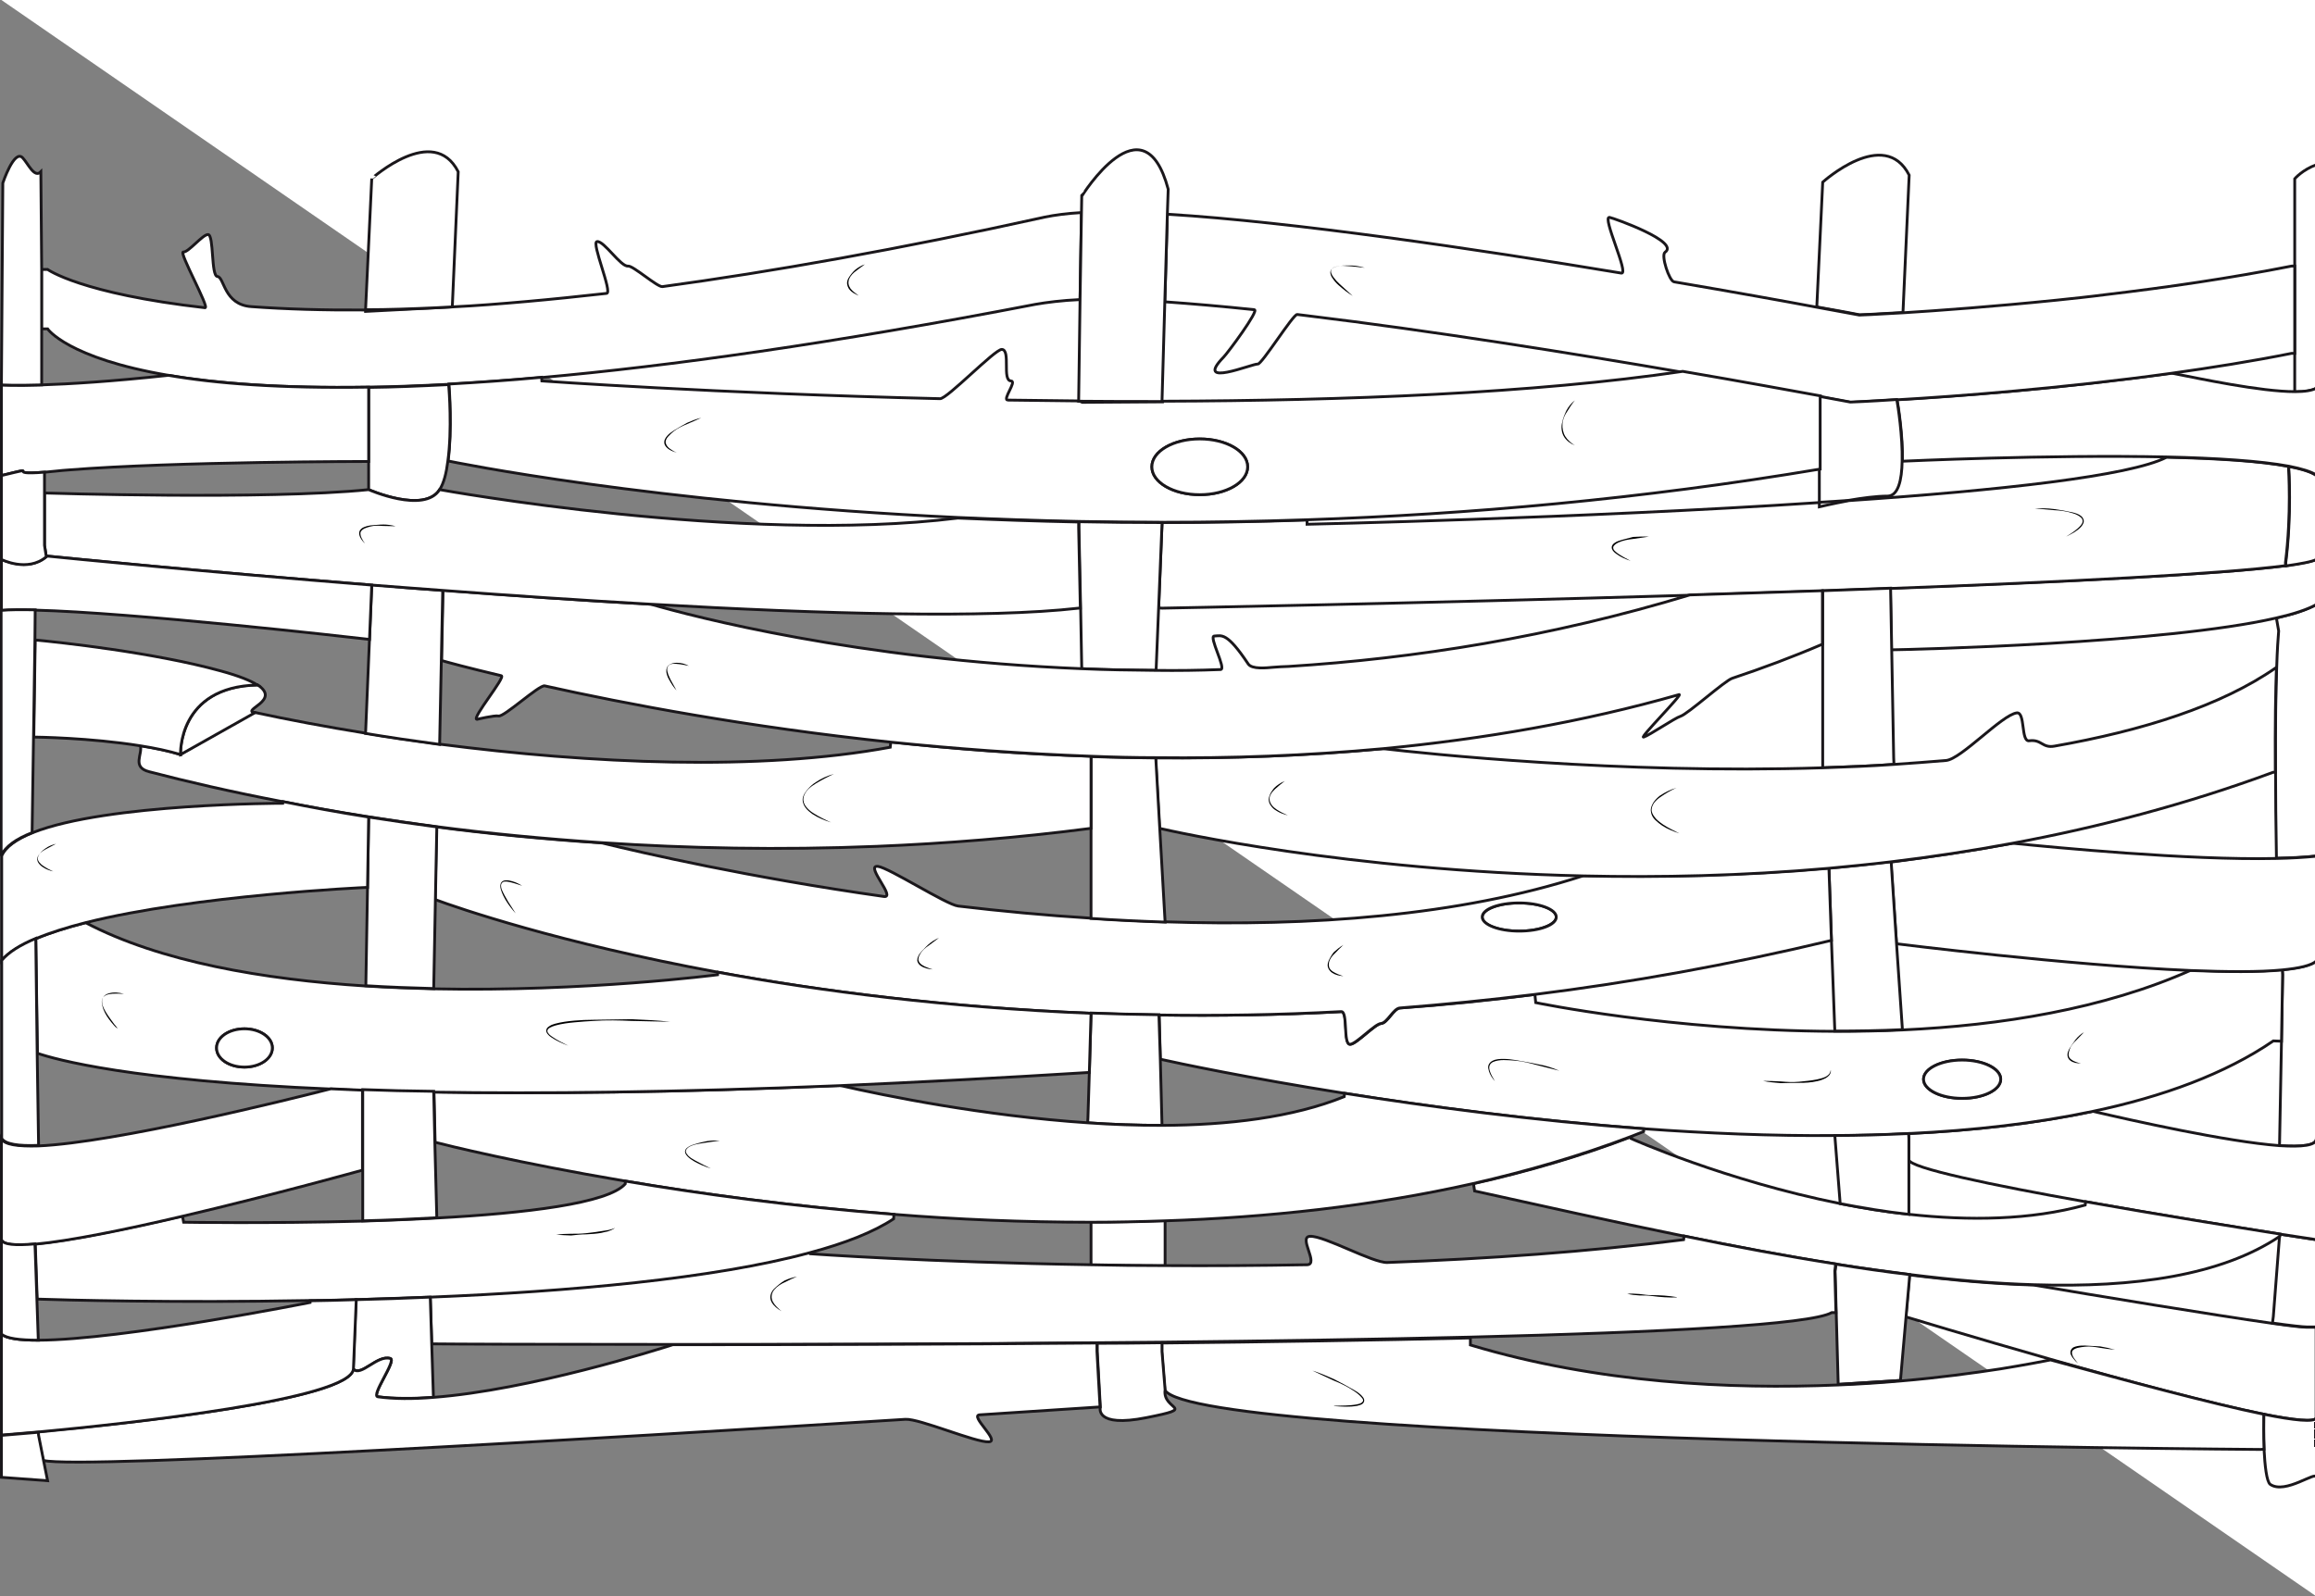 <?xml version="1.0" encoding="utf-8"?>
<!-- Generator: Adobe Illustrator 15.0.0, SVG Export Plug-In . SVG Version: 6.00 Build 0)  -->
<!DOCTYPE svg PUBLIC "-//W3C//DTD SVG 1.1//EN" "http://www.w3.org/Graphics/SVG/1.1/DTD/svg11.dtd">
<svg version="1.1" id="layer_x5F_www.ABC-color.com"
	 xmlns="http://www.w3.org/2000/svg" xmlns:xlink="http://www.w3.org/1999/xlink" x="0px" y="0px" width="822px" height="567px"
	 viewBox="0 0 822 567" enable-background="new 0 0 822 567" xml:space="preserve">
<rect x="0" y="0" width="822" height="567" fill="#808080" stroke="none"/>
<polyline fill="#FFFFFF" points="0.5,0 822.5,0 822.5,567 "/>
<path fill="#FFFFFF" stroke="#1A171B" d="M384,75.5l-0.5,30.9c-6.5,0.3-11.9,1-15.9,1.7C295.5,122,238,130,192.2,134.1
	c-11.7,1-22.6,1.8-32.9,2.4c-10.2,0.5-19.6,0.9-28.4,1c-31.4,0.5-54.4-1.4-71.1-4.2c-35.9-6.1-42.9-16.5-42.9-16.5h-2.2V95.7h2.2
	c0,0,11.8,8.6,55.9,13.6c1.8,0.2-9.5-20-7.7-19.8c1.8,0.2,6.9-6.3,8.8-6.2c2.1,0.2,1,14.7,3.3,14.9c2.5,0.2,2.2,10,12,10.7
	c12.3,0.9,25.8,1.3,40.6,1.2v0.5l25.2-1.3l5.6-0.3c8.4-0.4,17.1-1.1,26.2-1.9c9.1-0.8,18.7-1.8,28.6-2.9c2.2-0.3-5.6-18.2-3.4-18.4
	c2.5-0.3,8.4,9,11,8.7c1.8-0.2,10.4,7.5,12.2,7.3C274,96.5,318.9,88.6,371,77.1C374.4,76.4,378.8,75.8,384,75.5z"/>
<path fill="#FFFFFF" stroke="#1A171B" d="M822.5,404.4c0,2.5-5.2,3-13.1,2.5L810.1,369.8l0.4-23.6l-0.1-1.8
	c6.1-0.602,10.5-1.602,12.198-3.2v63.2H822.5z"/>
<path fill="#FFFFFF" stroke="#1A171B" d="M822.5,214.7V304c-4.1,0.5-8.9,0.7-14.2,0.8V304c-0.2-11.4-0.3-21.2-0.3-29.8
	c-0.1-17.2,0.1-29.1,0.4-37.2c0.198-6.4,0.5-10.5,0.698-12.9l-0.8-4.6C814.4,218.1,819.3,216.5,822.5,214.7z"/>
<path fill="#FFFFFF" stroke="#1A171B" d="M811.7,200.9c5.6-0.8,9.3-1.5,10.8-2.3v16.1c-3.2,1.8-8.1,3.4-14.3,4.8
	c-39.5,9.1-129.9,11.2-136.602,11.3l-0.398-21.9C733.4,206.6,788.5,203.9,811.7,200.9z"/>
<path fill="#FFFFFF" stroke="#1A171B" d="M822.5,503.6c-0.7,1.602-7.9,0.802-18.7-1.3c-19-3.8-49.3-12-75.6-19.5l0,0
	c-28.102-8-51.5-15.1-51.5-15.1l1.1-12.4l0.2-2.5c15.3,1.9,30.1,3.2,44.1,3.602c21.7,3.698,63.5,10.6,84.7,13.6
	c6.3,0.9,10.8,1.4,12.3,1.4h3.302V503.6H822.5z"/>
<path fill="#FFFFFF" stroke="#1A171B" d="M812.7,165.7c4.5,0.8,7.898,1.9,9.8,3.2v29.8c-1.5,0.8-5.3,1.5-10.8,2.3l-0.102-1
	c2.2-17.4,1.102-33.5,1.102-33.5V165.7z"/>
<path fill="#FFFFFF" stroke="#1A171B" d="M822.5,137.9c-1.6,0.9-4.3,1.3-7.7,1.3v-13.7v-31v-31c0,0,2.7-3.2,7.7-5V137.9z"/>
<path fill="#FFFFFF" stroke="#1A171B" d="M809.4,438.3c8.1,1.3,13.1,2,13.1,2v31h-3.3c-1.5,0-6-0.5-12.3-1.398l0.3-2.302l2.2-28.5
	V438.3z"/>
<path fill="#FFFFFF" stroke="#1A171B" d="M743.1,394.7c13.7,3.2,47.5,10.8,66.302,12.2c7.898,0.5,13.1,0,13.1-2.5V440.3
	c0,0-5-0.8-13.1-2c-15.7-2.5-43.2-6.898-69-11.5c-32.7-5.8-62.602-12-62.602-14.898V411.8V404.4l-0.1-1.802
	C700.7,401.5,722.9,399,743.1,394.7z"/>
<path fill="#FFFFFF" stroke="#1A171B" d="M803.9,514.7c-0.2-5-0.102-10.2-0.102-12.4c10.8,2.2,18,2.9,18.7,1.3V524.7
	c0-2.5-11,6.2-16.4,2.5C804.8,526.2,804.2,520.5,803.9,514.7z"/>
<path fill="#FFFFFF" stroke="#1A171B" d="M803.8,502.3c0,2.2-0.1,7.4,0.102,12.4l-1.2,0.1c0,0-378.102-2.5-389.102-21.1l-1.1-13.602
	V477c38.1-0.4,75.8-1,109.6-1.8v2.5c45.2,13.6,92.5,15.8,130.4,14.2c7.8-0.302,15.2-0.802,22.1-1.4c14.301-1.2,26.4-2.9,35.602-4.3
	c9.199-1.5,15.398-2.7,17.898-3.2l0,0C754.5,490.2,784.8,498.4,803.8,502.3z"/>
<path fill="#FFFFFF" stroke="#1A171B" d="M479.5,370.9c2.2-0.102,8.8-7.301,11-7.4c2.2-0.2,4.4-5.4,6.7-5.5
	c15.6-1.1,31.5-2.7,47.8-4.8l0.3,2.899c0,0,48,10,106.3,10.199c7.802,0,15.9-0.1,24-0.5C710.4,364.2,746.9,358.4,777.9,344.6
	c12.8,0.5,24.3,0.602,32.5-0.199l0.1,1.801l-0.4,23.6l-2.898-0.1c-17.102,11.699-39.2,19.8-64,25c-20.3,4.3-42.4,6.8-65.4,7.898
	c-8.7,0.5-17.399,0.7-26.2,0.7c-22.6,0.2-45.6-0.8-67.898-2.398c-39.2-2.9-76.4-7.802-106.301-12.602
	c-34.601-5.5-59.199-10.7-65.399-12.1l-0.4-15.7c20.7,0.3,42.2,0,64.7-1.2C478.8,359.1,476.9,371.1,479.5,370.9z M710.4,383.3
	c0-3.8-6.102-6.8-13.7-6.8c-7.602,0-13.7,3.1-13.7,6.8c0,3.8,6.1,6.8,13.7,6.8C704.3,390.1,710.4,387.1,710.4,383.3z"/>
<path fill="#FFFFFF" stroke="#1A171B" d="M769.3,162.4c17.4,0.4,33.3,1.3,43.4,3.3l-0.102,0.7c0,0,1.102,16.1-1.1,33.5l0.1,1
	c-23.198,3-78.3,5.8-140.398,8.1c-7.9,0.3-16,0.6-24.102,0.9c-15.6,0.5-31.398,1-47.1,1.5C503.6,214.3,412.6,216,412.6,216
	l-1.199-0.1l1.199-29.7v-0.6c16.601,0,33.801-0.3,51.5-0.9v1.5c0,0,96.699-2.1,181.899-7.7v1.5c0,0,4.7-1.1,10.5-2.2
	C709.6,174.2,756.3,169.1,769.3,162.4z"/>
<path fill="#FFFFFF" stroke="#1A171B" d="M579.2,404.4c0,0,33.3,14.898,74.3,23.1c7.9,1.6,16.1,2.9,24.4,3.8
	c21.1,2.3,43,2.102,62.5-3.3l0.198-1.2c25.802,4.602,53.302,9,69,11.5l-0.1,0.8C788.8,453,758,457.4,722.4,456.3
	c-14.102-0.398-28.9-1.7-44.102-3.6c-8.6-1.102-17.398-2.3-26.2-3.7c-17.8-2.8-35.898-6.3-53.8-9.9
	c-25.7-5.198-51.1-10.898-74.7-16.1l-0.398-2.6c19.2-4.302,38.1-9.802,56.1-16.7L579.2,404.4z"/>
<path fill="#FFFFFF" stroke="#1A171B" d="M771,132.5c10.2,2,31.6,6.6,43.9,6.6c3.398,0,6.1-0.4,7.698-1.3v31
	c-1.898-1.3-5.3-2.3-9.8-3.2c-10.1-1.9-26-2.9-43.398-3.3c-42.302-0.9-93.7,1.5-93.7,1.5h-0.2c0.2-9-1.5-19.8-1.9-21.9
	C694.2,140.8,731.8,138,771,132.5z"/>
<path fill="#FFFFFF" stroke="#1A171B" d="M714.7,299.5c14,1.4,62.2,6.1,93.6,5.4c5.3-0.102,10.102-0.4,14.2-0.801v37.199
	c-1.7,1.602-6,2.602-12.2,3.2c-8.2,0.8-19.6,0.7-32.5,0.2c-44.1-1.9-104.398-9.5-104.398-9.5l-2-29
	C685.7,304.3,700.1,302.2,714.7,299.5z"/>
<path fill="#FFFFFF" stroke="#1A171B" d="M696.7,376.5c7.6,0,13.7,3.1,13.7,6.8c0,3.8-6.102,6.8-13.7,6.8
	c-7.602,0-13.7-3.1-13.7-6.8S689.1,376.5,696.7,376.5z"/>
<path fill="#FFFFFF" stroke="#1A171B" d="M678.1,452.7l-0.198,2.5L676.8,467.6l-2,22.7l-22.1,1.4l-0.7-25.4l-0.4-14.8l0.302-2.5
	C660.7,450.4,669.5,451.7,678.1,452.7z"/>
<path id="www.ABC-color.com" fill="#FFFFFF" stroke="#1A171B" d="M677.8,411.9V431.3c-8.3-0.898-16.5-2.3-24.398-3.8l-1.9-24.2
	c8.8,0,17.6-0.3,26.2-0.7l0.1,1.802L677.8,411.9L677.8,411.9z"/>
<path fill="#FFFFFF" stroke="#1A171B" d="M673.4,335l2.1,30.7c-8.2,0.399-16.2,0.5-24,0.5l-1.2-32.2l-0.898-25.7
	c7.3-0.6,14.6-1.399,22.1-2.3L673.4,335z"/>
<path fill="#FFFFFF" stroke="#1A171B" d="M652.6,491.7l22.102-1.4C667.8,490.9,660.4,491.4,652.6,491.7z"/>
<path fill="#FFFFFF" stroke="#1A171B" d="M672.5,271.5c-8.4,0.6-16.9,0.9-25.3,1.2v-43.9V211v-1.2c8.1-0.3,16.2-0.6,24.1-0.9
	l0.4,21.9l0.7,38.4L672.5,271.5z"/>
<path fill="#FFFFFF" stroke="#1A171B" d="M675.7,111c-9.7,0.6-15.4,0.8-15.4,0.8s-5.6-1.1-15.2-2.8l2.102-44.3
	c0,0,21.898-19.8,30.7-2.5L675.7,111z"/>
<path fill="#FFFFFF" stroke="#1A171B" d="M673.5,142c-10.4,0.6-16.5,0.9-16.5,0.9s-3.9-0.7-10.8-2c-10.5-1.9-27.8-5.1-48.9-8.7
	c-38.2-6.6-88.8-14.7-133.398-20.1c-1.102-0.1-2.2-0.3-3.302-0.4c-1.398-0.2-12.6,17.8-14,17.6c-1.8-0.2-23,8.7-12.1-2.5
	c1.4-1.4,12.7-16.6,10.9-16.8c-11.302-1.2-22-2.1-31.7-2.8H413.6l0.9-31.1h0.2c44.398,2.7,109.2,12.3,161,20.9
	c2.898,0.5-7-20.2-4.2-19.8c1.6,0.3,25.2,8.7,19.7,12.4c-1.5,1.1,1.5,10.2,3.2,10.5c21.1,3.6,38.898,6.8,50.6,9
	c9.6,1.8,15.2,2.8,15.2,2.8s5.7-0.2,15.398-0.8c12.7-0.8,32.102-2.2,54.7-4.5c5.7-0.6,11.602-1.2,17.7-2
	c21.2-2.5,43.9-5.8,65.7-10.1h1.1v31h-1.1c-14,2.8-28.5,5.1-42.8,7.1C731.8,138,694.2,140.8,673.5,142z"/>
<path fill="#FFFFFF" stroke="#1A171B" d="M646.2,140.8c6.898,1.3,10.8,2,10.8,2s6.1-0.2,16.5-0.9c0.4,2.1,2.1,13,1.9,21.9
	c-0.102,6.7-1.4,12.4-5.2,12.4c-3.9,0-9.102,0.7-13.7,1.5c-3.5,0.3-7,0.5-10.5,0.7v-11.8v-25.2L646.2,140.8z"/>
<path fill="#FFFFFF" stroke="#1A171B" d="M159.1,163.8c1.5-11.3,0.4-26,0.4-26l-0.1-1.4c10.2-0.6,21.2-1.3,32.9-2.4l0.1,1.3
	c0,0,61.4,4.4,141.4,6.3c2.5,0.1,19.4-17.5,21.9-17.5c3.3,0.1,0,11.1,3.3,11.2c2.2,0.1-3.3,6.8-1.1,6.8c8.3,0.1,16.698,0.2,25.3,0.3
	l1.1,0.5l28.5-0.2v-0.2c64.602-0.2,132-2.8,184.7-10.6c21.1,3.6,38.4,6.8,48.9,8.7l-0.102,0.8v25.2c-63.7,10.7-125.3,16.1-182,18
	c-17.7,0.6-34.8,0.9-51.5,0.9c-10,0-19.898-0.1-29.6-0.3c-14.8-0.3-29.102-0.8-42.9-1.4c-109.2-5.1-180.8-20-180.8-20H159.1
	L159.1,163.8z M443,165.8c0-5.5-7.6-9.9-17-9.9s-17,4.4-17,9.9s7.6,9.9,17,9.9S443,171.3,443,165.8z"/>
<path fill="#FFFFFF" stroke="#1A171B" d="M539.4,320.7c7.3,0,13.198,2.2,13.198,5c0,2.7-5.898,5-13.198,5
	c-7.302,0-13.102-2.2-13.102-5C526.3,323,532.2,320.7,539.4,320.7z"/>
<path fill="#FFFFFF" stroke="#1A171B" d="M539.4,320.7c-7.302,0-13.102,2.2-13.102,5c0,2.7,5.9,5,13.102,5
	c7.3,0,13.198-2.2,13.198-5C552.6,323,546.7,320.7,539.4,320.7z M490.4,363.5c-2.2,0.1-8.802,7.3-11,7.4
	c-2.602,0.199-0.7-11.801-3.2-11.602c-22.4,1.2-44,1.5-64.7,1.2c-8.2-0.101-16.3-0.3-24.1-0.601c-51.4-2-96.2-7.899-132.5-14.601
	c-56.4-10.399-92.3-22.8-100.4-25.8l0.5-25.4V293.7c18.2,2.399,37.9,4.3,58.7,5.7c0,0,0,0,0.1,0c14.3,3.5,52,12.199,100,19
	c4.5,0.699-6.3-10.7-2.398-10.7c0.1,0,0.198,0,0.3,0c4,0.5,24.3,13.6,28.5,14.1c15.1,1.8,31,3.3,47.1,4.3
	c8.7,0.602,17.5,1,26.3,1.301c51.4,1.699,104.4-2,148.7-16.399c27,0.601,56.4,0,87.102-2.7L650.3,334
	c-36.3,8.7-71.6,15-105.398,19.2c-16.302,2-32.302,3.6-47.802,4.8C494.8,358.1,492.6,363.3,490.4,363.5z"/>
<path fill="#FFFFFF" stroke="#1A171B" d="M491.1,265.9c14.7,1.7,83.602,9.1,156,6.8c8.4-0.3,16.9-0.6,25.302-1.2
	c6.198-0.4,12.398-0.9,18.6-1.4c5.4-0.5,19.8-16.2,25.1-16.9c3.102-0.4,1.4,10.3,4.4,9.9c4.5-0.6,4.6,2.7,9,1.9
	c31.3-5.5,59.2-14.3,78.7-27.9h0.1c-0.3,8.1-0.5,20-0.398,37.2H807.1c-30.6,11.3-61.8,19.5-92.5,25.2c-14.5,2.7-29,4.9-43.198,6.6
	C664,307,656.6,307.7,649.3,308.4c-30.7,2.699-60,3.3-87.1,2.699c-84.3-1.899-145.7-15.801-150.5-16.899l-1.4-24.9v-0.1
	C436.7,269.4,463.9,268.4,491.1,265.9z"/>
<path fill="#FFFFFF" stroke="#1A171B" d="M426,155.9c9.4,0,17,4.4,17,9.9s-7.6,9.9-17,9.9s-17-4.4-17-9.9S416.6,155.9,426,155.9z"/>
<path fill="#FFFFFF" stroke="#1A171B" d="M414.8,67.2l-0.3,8.8l-0.9,31.1l-1,35.5c-9.898,0-19.8,0-29.6-0.1l0.5-36.1l0.5-30.9
	l0.1-5.8C384.1,69.7,406,34.3,414.8,67.2z"/>
<path fill="#FFFFFF" stroke="#1A171B" d="M413.7,434.2V449.6c-9.102,0-17.9-0.198-26.3-0.3v-15.1V434c8.698,0,17.5-0.2,26.3-0.5
	V434.2z"/>
<path fill="#FFFFFF" stroke="#1A171B" d="M411.8,294.2l1.9,33.3c-8.8-0.3-17.602-0.7-26.3-1.3v-31.9v-25.6c7.6,0.3,15.3,0.4,23,0.5
	v0.1L411.8,294.2z"/>
<path fill="#FFFFFF" stroke="#1A171B" d="M412.6,480l1.102,13.6c-1.102,7.4,12.1,6.2-6.602,9.9c-18.6,3.7-16.398-3.7-16.398-3.7
	L389.6,480v-2.9c7.7,0,15.302-0.1,23-0.198V480z"/>
<path fill="#FFFFFF" stroke="#1A171B" d="M412.6,185.6v0.6l-1.198,29.7l-0.9,22.2c-9,0-17.9-0.2-26.4-0.6l-0.398-21.6l-0.602-28.5
	v-2.1C392.7,185.5,402.5,185.6,412.6,185.6z"/>
<path fill="#FFFFFF" stroke="#1A171B" d="M412,376.2l0.6,23.5c-8.8,0-17.6-0.3-26.398-0.9l0.1-1.898l0.5-16.102l0.602-21
	c7.898,0.3,15.898,0.5,24.1,0.601L412,376.2z"/>
<path fill="#FFFFFF" stroke="#1A171B" d="M412.6,399.7c23.5-0.102,46.4-2.8,64.7-10.2l0.102-1.2c29.8,4.7,67.1,9.7,106.3,12.602
	l-0.102,1c-1.5,0.6-3.1,1.198-4.6,1.8c-18.1,6.898-36.9,12.3-56.1,16.7c-35.7,8-72.802,12-109.2,13.198
	c-8.8,0.302-17.602,0.5-26.3,0.5c-24.2,0-47.7-1-70-2.8c-36.101-2.8-68.8-7.3-95.3-11.8c-38.4-6.5-63.8-12.8-67.6-13.8l-0.4-17.9
	c37.9,0.7,85.2,0.2,144.1-2.3c16.1,3.7,50.898,10.8,88.2,13.3C394.9,399.4,403.8,399.7,412.6,399.7z"/>
<path fill="#FFFFFF" stroke="#1A171B" d="M387.4,268.6v25.6c-26.2,3.399-51.7,5.399-76.2,6.399c-34.5,1.399-67.2,0.699-97.4-1.301
	h-0.1c-20.8-1.398-40.4-3.3-58.7-5.699c-8.4-1.101-16.4-2.301-24.2-3.5c-10.8-1.699-21-3.5-30.6-5.399c-18.3-3.5-34.2-7.2-47.2-10.6
	c-6.4-1.6-2.2-6.4-3.2-9.3c5,0.8,9.8,1.8,14.2,3.1L90.3,253c12,2.6,25.3,5.1,39.5,7.4c8.5,1.4,17.3,2.7,26.3,3.9
	c53.2,6.9,113.5,9.7,160,1.1l0.2-1.9C338.7,266,362.6,267.8,387.4,268.6z"/>
<path fill="#FFFFFF" stroke="#1A171B" d="M387.4,359.9l-0.602,21c-32.1,2-61.7,3.5-88.7,4.699C239.2,388,191.9,388.5,154,387.9
	c-8.9-0.102-17.3-0.4-25.2-0.602c-3.9-0.1-7.6-0.3-11.2-0.5l0,0c-71.2-3-97.8-10.5-104.3-12.699L12.7,333.4c5-2.102,11-4,17.7-5.7
	c26.4,13.899,63.3,20.2,99.5,22.5c8.1,0.5,16.2,0.8,24.1,1c54,1.1,100.8-5,100.8-5l0.1-0.9C291.2,352,336,357.8,387.4,359.9z
	 M96.7,372.2c0-3.8-4.4-6.8-9.9-6.8s-9.9,3-9.9,6.8s4.4,6.8,9.9,6.8C92.2,379,96.7,375.9,96.7,372.2z"/>
<path fill="#FFFFFF" stroke="#1A171B" d="M287.7,445.3c0,0,41.5,3,99.7,3.9c8.398,0.2,17.198,0.3,26.3,0.3c16.1,0.1,33,0,50.398-0.3
	c4.4-0.102-3.3-10,1.102-10.102c5.1-0.198,22.3,9.5,27.398,9.302C527.9,447.1,564,444.6,597.8,440.3l0.2-1.3
	c17.9,3.7,36,7.1,53.8,9.9l-0.3,2.5l0.4,14.8h-1.5c-7.602,4.3-60.102,7-128.302,8.7c-33.8,0.8-71.5,1.398-109.6,1.8
	c-7.7,0.1-15.3,0.1-23,0.2c-54.4,0.5-108.1,0.6-150.6,0.6c-45.4,0-78.2-0.1-85.6-0.2l-0.5-16.1v-0.7c49.1-2.1,100.4-6.5,134.7-15.8
	L287.7,445.3z"/>
<path fill="#FFFFFF" stroke="#1A171B" d="M317.4,431.3L317.3,432.9c-7.1,4.698-17.3,8.698-29.7,12c-34.3,9.3-85.6,13.8-134.7,15.8
	c-8.9,0.3-17.7,0.6-26.3,0.898c-5.5,0.102-11,0.302-16.4,0.302c-48.6,0.898-88.4-0.2-97-0.5L12.6,444l-0.1-2.2
	c12.3-1.1,32.3-5.3,52.3-9.898l0.4,2.198c0,0,29.8,0.5,63.6-0.398c8.7-0.3,17.6-0.602,26.3-1.102c31.6-1.698,60.8-5.198,66.9-12.1
	l0.1-1C248.6,424,281.3,428.5,317.4,431.3z"/>
<path fill="#FFFFFF" stroke="#1A171B" d="M231.1,214.6c14.8,4.3,73.3,19.7,153,22.9c8.602,0.4,17.4,0.5,26.4,0.6
	c7.5,0.1,15.1,0,22.9-0.3c2.198-0.1-4.4-11.9-2.2-11.9c2.6-0.1,4.398-1.5,12,9.9c1.3,2,6.6,1.4,8.8,1.2c1.1-0.1,4.4-0.3,5.5-0.3
	c44.7-2.8,93.1-10.4,142.5-25.4c15.7-0.5,31.5-1,47.1-1.5v1.2v17.8c-10.5,4.5-21.198,8.5-32,12.1c-2.6,0.8-15.8,12.7-18.398,13.5
	c-2,0.6-11.102,6.8-13.102,7.4c-1.698,0.5,14.302-15.6,12.602-15.1c-34.3,9.8-69.8,15.8-105,19.2c-27.2,2.5-54.4,3.5-80.7,3.2
	c-7.7,0-15.4-0.2-23-0.5c-24.8-0.9-48.7-2.7-71.1-5c-51-5.4-94.3-13.6-123-20c-2-0.4-14.5,11.2-16.4,10.7c-1.4-0.3-7.7,1.2-7.7,1.2
	c-1.9-0.4,10.4-15.1,8.7-15.5c-11.8-2.8-19.2-4.8-21.2-5.4l0.5-25C181.2,211.5,206.3,213.2,231.1,214.6z"/>
<path fill="#FFFFFF" stroke="#1A171B" d="M162.7,61l-2.1,48l-5.6,0.3c-8.8,0.4-17.2,0.7-25.2,0.7l2.2-46.6
	C132,63.5,153.9,43.7,162.7,61z"/>
<path fill="#FFFFFF" stroke="#1A171B" d="M159.4,137.9c0,0,1.2,14.7-0.4,26l0,0c-0.5,4.1-1.4,7.7-2.9,10c-5.5,8.7-25.2,0-25.2,0V164
	v-26.4c8.8-0.1,18.3-0.5,28.4-1L159.4,137.9z"/>
<path fill="#FFFFFF" stroke="#1A171B" d="M157.2,209.7l-0.5,25l-0.6,29.7c-9-1.2-17.8-2.5-26.3-3.9l1.4-33.6l0.8-19.3
	C140.2,208.4,148.6,209.1,157.2,209.7z"/>
<path id="ABC-color.com" fill="#FFFFFF" stroke="#1A171B" d="M154.4,405.7l0.7,26.8c-8.8,0.5-17.6,0.9-26.3,1.1V415.4V387
	c7.9,0.3,16.3,0.5,25.2,0.6L154.4,405.7z"/>
<path fill="#FFFFFF" stroke="#1A171B" d="M152.8,461.4l0.5,16.1l0.6,18.8c-7.2,0.5-14,0.5-19.7-0.2c-2.7-0.3,6.7-12.898,4.4-13.6
	c-4.6-1.4-10.4,6.7-13.2,3.7l1-24.602c8.6-0.198,17.4-0.5,26.3-0.898L152.8,461.4z"/>
<path fill="#FFFFFF" stroke="#1A171B" d="M15.8,175.1c0,0,78.9,2.5,115.1-1.2c0,0,19.7,8.7,25.2,0c0,0,107.4,19.6,184,10.1
	c13.7,0.6,28,1.1,42.9,1.4v2.1l0.6,28.5H383c-32.4,3.7-90.9,2.1-151.9-1.4c-24.8-1.4-49.9-3.1-73.9-4.9c-8.6-0.6-17-1.3-25.2-1.9
	c-60.3-4.8-108.4-9.6-115.3-10.3c-0.1,0-0.2,0-0.3,0l-0.6-3.8V175.1L15.8,175.1z"/>
<path fill="#FFFFFF" stroke="#1A171B" d="M125.4,486.2c2.7,3,8.5-5.102,13.2-3.7c2.3,0.7-7.1,13.3-4.4,13.6
	c5.7,0.802,12.5,0.802,19.7,0.2c34.2-2.6,79.7-17,85-18.7c42.6,0,96.2-0.1,150.6-0.6v2.9l1.1,19.8c0,0-16.6,1.1-42.698,2.8
	c-3.802,0.2,7.398,9.4,3.198,9.6c-4.6,0.302-24.6-8.3-29.6-8C216.9,510.7,28.8,522,15.3,518.7l-1.9-9.102l-0.1-1.1
	C45.5,505.6,124.6,497.1,125.4,486.2z"/>
<path fill="#FFFFFF" stroke="#1A171B" d="M130.9,290.2c7.8,1.2,15.9,2.399,24.2,3.5v0.399l-0.5,25.399L154,351.1
	c-7.9-0.199-16-0.5-24.1-1l0.6-35L130.9,290.2z"/>
<path fill="#FFFFFF" stroke="#1A171B" d="M16.7,197.5c6.9,0.7,55,5.5,115.3,10.3l-0.8,19.3c-8.6-1-83.9-9.5-118.7-10.4
	c-4.9-0.1-9-0.1-12,0.1v-18.2c0,0,9.3,4.7,15.9-0.9C16.5,197.6,16.6,197.5,16.7,197.5z"/>
<path fill="#FFFFFF" stroke="#1A171B" d="M130.9,290.2l-0.4,25h-0.6c0,0-60.6,2.7-99.5,12.5c-6.7,1.7-12.7,3.6-17.7,5.7
	c-5.5,2.3-9.7,4.898-12.1,7.8V304c1.4-3.3,5.4-6,11.1-8.3c26.4-10.4,88.7-10.4,88.7-10.4l0.1-0.6
	C109.9,286.6,120.1,288.5,130.9,290.2z"/>
<path fill="#FFFFFF" stroke="#1A171B" d="M117.5,386.7L117.5,386.7c3.6,0.2,7.4,0.3,11.2,0.5V415.6c0,0-32,8.9-64,16.4
	c-20,4.7-40.1,8.8-52.3,9.9c-6.9,0.6-11.3,0.198-11.9-1.5v-35.9c1.2,2.1,6,2.7,13.1,2.5C41.1,405.8,102.2,390.6,117.5,386.7z"/>
<path fill="#FFFFFF" stroke="#1A171B" d="M126.5,461.6l-1,24.602C124.6,497.1,45.5,505.6,13.6,508.6c-8,0.7-13.1,1.102-13.1,1.102
	v-35.9C2.3,475.4,7,476,13.6,476c29.7-0.1,96.5-13.4,96.5-13.4V462C115.5,461.9,120.9,461.8,126.5,461.6z"/>
<path fill="#FFFFFF" stroke="#1A171B" d="M59.8,133.3c16.7,2.9,39.7,4.7,71.1,4.2v26.4c0,0-68.6,0-106.4,3c-3.1,0.2-5.9,0.6-8.5,0.8
	c-0.1,0-0.1,0-0.2,0c-15.2,1.2-0.1-2.5-15.3,1.2v-32.2c0,0,4.6,0.3,14.3,0C24.5,136.4,39.4,135.5,59.8,133.3z"/>
<path fill="#FFFFFF" stroke="#1A171B" d="M86.8,365.4c5.4,0,9.9,3,9.9,6.8s-4.4,6.8-9.9,6.8s-9.9-3-9.9-6.8S81.3,365.4,86.8,365.4z"
	/>
<path fill="#FFFFFF" stroke="#1A171B" d="M90.4,253.2L64.1,268c0,0-1.1-24.1,27.3-24.8C100,248.8,85.6,252.1,90.4,253.2z"/>
<path fill="#FFFFFF" stroke="#1A171B" d="M91.4,243.3C63,243.9,64.1,268,64.1,268c-4.3-1.3-9.2-2.3-14.2-3.1
	c-18-2.9-37.3-3.1-37.3-3.1H12l0.5-34.5c8.5,0.8,42,4.4,65.9,11C85,240.1,89.1,241.8,91.4,243.3z"/>
<path fill="#FFFFFF" stroke="#1A171B" d="M15.5,518.9l1.4,7l-16.4-1.2v-14.9c0,0,5-0.398,13.1-1.1l0.1,1.1L15.5,518.9z"/>
<path fill="#FFFFFF" stroke="#1A171B" d="M0.5,168.9c15.3-3.7,0.1,0,15.3-1.2v7.4v18.6l0.6,3.8v0.3c-6.7,5.6-15.9,0.9-15.9,0.9
	V168.9z"/>
<path fill="#FFFFFF" stroke="#1A171B" d="M14.8,116.8v19.9c-9.6,0.3-14.3,0-14.3,0L1,65c0,0,4-12,7-9c2,2.1,4.2,7.4,6.5,5l0.3,34.7
	V116.8z"/>
<path fill="#FFFFFF" stroke="#1A171B" d="M13.2,374l0.5,32.8c-7.1,0.3-11.9-0.398-13.1-2.5v-63.2c2.4-2.898,6.6-5.5,12.1-7.8
	L13.2,374z"/>
<path fill="#FFFFFF" stroke="#1A171B" d="M12.5,216.6l-0.1,10.7l-0.5,34.5l-0.5,33.5l0.1,0.4c-5.7,2.2-9.7,5-11.1,8.3v-87.2
	C3.5,216.5,7.6,216.5,12.5,216.6z"/>
<path fill="#FFFFFF" stroke="#1A171B" d="M0.5,440.3c0.6,1.8,5,2.102,11.9,1.5l0.1,2.2l0.6,17.4l0.5,14.6c-6.6,0-11.4-0.6-13.1-2.2
	V440.3z"/>
<g>
	<path d="M307.1,93.9c-1.1,0.8-2.1,1.5-3.1,2.3c-1,0.7-2,1.7-2.5,2.9c-0.2,0.6-0.3,1.2-0.2,1.8c0.101,0.6,0.4,1.1,0.7,1.6
		c0.8,1,1.8,1.7,2.9,2.5l0,0c-1.2-0.5-2.4-1.1-3.301-2.2c-0.399-0.5-0.699-1.2-0.8-1.9c-0.1-0.7,0.101-1.4,0.4-2
		c0.7-1.2,1.5-2.2,2.5-3.1C304.7,95,305.8,94.3,307.1,93.9L307.1,93.9z"/>
</g>
<g>
	<path d="M484.6,95.1c-2.1-0.2-4.1-0.5-6.198-0.6c-1-0.1-2.102-0.2-3.102,0c-0.5,0.1-1,0.2-1.5,0.4c-0.5,0.2-0.898,0.5-1.1,1
		c-0.2,0.4-0.102,0.9,0.1,1.4s0.5,0.9,0.8,1.3c0.602,0.8,1.302,1.6,2.102,2.3c1.5,1.4,3.1,2.8,4.6,4.2l0,0c-1.8-1.1-3.398-2.4-5-3.8
		c-0.8-0.7-1.5-1.5-2.1-2.4c-0.3-0.4-0.602-0.9-0.7-1.4c-0.2-0.5-0.2-1.1,0.1-1.6c0.302-0.5,0.802-0.8,1.302-1
		c0.5-0.2,1-0.3,1.5-0.4c1-0.2,2.1-0.2,3.1-0.2C480.5,94.2,482.6,94.5,484.6,95.1L484.6,95.1z"/>
</g>
<g>
	<path d="M722.5,180.6c2.3-0.1,4.5-0.1,6.8,0.2c2.2,0.3,4.5,0.7,6.7,1.2c1.1,0.3,2.2,0.6,3.1,1.4c0.4,0.4,0.802,1,0.802,1.7
		c0,0.7-0.4,1.2-0.7,1.7c-0.7,0.9-1.7,1.6-2.602,2.2c-1,0.6-2,1.1-3,1.6l0,0c1.9-1.2,3.9-2.4,5.302-4.1c0.3-0.4,0.6-0.9,0.6-1.4
		s-0.2-0.9-0.6-1.3c-0.802-0.7-1.802-1.2-2.9-1.5c-2.1-0.7-4.4-1-6.6-1.1L722.5,180.6L722.5,180.6z"/>
</g>
<g>
	<path d="M585.5,190.6c-1.9,0.3-3.7,0.5-5.5,0.8c-1.8,0.2-3.7,0.5-5.4,1.3c-0.8,0.4-1.698,1-1.8,1.7c0,0.4,0.102,0.8,0.4,1.1
		s0.6,0.6,1,0.9c1.5,1.1,3.1,1.9,4.8,2.8l0,0c-1.8-0.6-3.5-1.3-5.1-2.5c-0.4-0.3-0.802-0.6-1.102-1c-0.3-0.4-0.6-0.9-0.5-1.5
		c0.102-0.6,0.5-1,0.9-1.3c0.398-0.3,0.8-0.5,1.3-0.7c0.9-0.3,1.8-0.6,2.7-0.8c0.898-0.2,1.8-0.5,2.7-0.7
		C581.7,190.6,583.6,190.5,585.5,190.6L585.5,190.6z"/>
</g>
<g>
	<path d="M559.2,142.2c-1,1.2-1.9,2.6-2.7,3.9c-0.9,1.3-1.6,2.8-1.7,4.4c-0.1,1.6,0.2,3.2,1,4.5s2.102,2.4,3.4,3.2l0,0
		c-1.5-0.6-2.9-1.6-3.8-3c-0.9-1.4-1.102-3.2-0.802-4.8c0.302-1.6,0.9-3.1,1.602-4.6C556.9,144.5,557.9,143.2,559.2,142.2
		L559.2,142.2z"/>
</g>
<g>
	<path d="M249,148.4c-1.7,0.8-3.4,1.5-5,2.2c-1.7,0.7-3.4,1.5-4.8,2.6c-0.7,0.6-1.4,1.2-2,1.9c-0.6,0.7-1,1.5-0.8,2.3
		c0.2,0.8,0.8,1.5,1.5,2c0.7,0.5,1.5,1,2.4,1.4l0,0c-0.9-0.3-1.8-0.6-2.6-1.1c-0.8-0.5-1.6-1.2-1.8-2.2c-0.2-1.1,0.4-2,1-2.7
		c0.6-0.7,1.4-1.3,2.2-1.8c1.6-1,3.2-1.9,4.8-2.8C245.5,149.5,247.2,148.8,249,148.4L249,148.4z"/>
</g>
<g>
	<path d="M244.6,236.5c-1.4-0.3-2.8-0.6-4.3-0.7c-0.7-0.1-1.4-0.1-2.1,0.1c-0.7,0.2-1.2,0.8-1.3,1.5c-0.1,1.4,0.6,2.7,1.2,4
		c0.7,1.3,1.4,2.5,2.1,3.8l0,0c-1-1.1-1.8-2.3-2.5-3.6c-0.4-0.6-0.7-1.3-0.9-2c-0.2-0.7-0.3-1.5-0.1-2.2c0.2-0.8,0.8-1.3,1.5-1.6
		c0.7-0.3,1.4-0.4,2.2-0.4C241.9,235.4,243.3,235.8,244.6,236.5L244.6,236.5z"/>
</g>
<g>
	<path d="M185.4,314.6c-1.6-0.5-3.2-1.1-4.8-1.398c-0.4-0.102-0.8-0.102-1.2-0.102s-0.8,0.102-1.1,0.4c-0.3,0.3-0.4,0.7-0.4,1.1
		c0,0.4,0.1,0.801,0.2,1.2c0.6,1.5,1.5,3,2.3,4.4l2.7,4.2l0,0c-1.1-1.2-2.2-2.602-3.1-4c-0.9-1.4-1.7-2.9-2.2-4.602
		c-0.2-0.8-0.3-1.8,0.3-2.5c0.6-0.699,1.6-0.699,2.5-0.6C182.4,313,184,313.7,185.4,314.6L185.4,314.6z"/>
</g>
<g>
	<path d="M44,353c-1.8-0.1-3.6-0.2-5.3,0.1c-0.8,0.2-1.7,0.5-2.2,1.301c-0.4,0.801-0.3,1.699-0.1,2.601c0.6,1.7,1.6,3.2,2.6,4.601
		c0.5,0.699,1,1.399,1.6,2.199c0.3,0.301,0.6,0.7,0.8,1l0.1,0.102l0,0h-0.1c0,0-0.1,0.1,0,0.199l0,0l0,0l0,0V365l-0.2-0.3l-0.4-0.5
		l0,0l0.5,0.5l0.2,0.2l0.1,0.1l0,0l0,0l0,0v0.2h-0.1l0,0l-0.1-0.101c-0.3-0.3-0.7-0.601-1-1c-0.6-0.699-1.2-1.399-1.7-2.101
		c-1.1-1.5-2-3.101-2.4-4.899c-0.2-0.899-0.3-1.899,0.2-2.699c0.4-0.801,1.3-1.4,2.2-1.602C40.4,352.3,42.3,352.5,44,353L44,353z"/>
</g>
<g>
	<path d="M19.9,299.7c-1.2,0.6-2.4,1.3-3.6,1.899c-0.6,0.301-1.2,0.699-1.7,1.101c-0.5,0.399-0.9,1-1.1,1.7c-0.2,0.6,0,1.3,0.4,1.8
		s0.9,1,1.4,1.3c1.1,0.8,2.3,1.4,3.6,2l0,0c-1.3-0.3-2.7-0.8-3.8-1.6c-0.6-0.4-1.1-0.9-1.5-1.5c-0.4-0.602-0.5-1.5-0.2-2.102
		c0.3-0.699,0.8-1.199,1.2-1.699c0.5-0.5,1-0.899,1.6-1.301C17.3,300.5,18.6,300,19.9,299.7L19.9,299.7z"/>
</g>
<g>
	<path d="M595.3,279.8c-2,0.9-3.898,2-5.6,3.2c-0.9,0.6-1.7,1.3-2.4,2.2c-0.6,0.899-1,2-0.8,3s0.9,1.899,1.6,2.7
		c0.802,0.8,1.602,1.398,2.5,2c1.802,1.199,3.802,2.1,5.7,3.1l0,0c-2.1-0.7-4.1-1.5-6-2.7c-0.898-0.6-1.8-1.3-2.6-2.1
		s-1.4-1.8-1.5-3c-0.2-1.101,0.3-2.2,0.898-3.2c0.602-0.9,1.4-1.7,2.302-2.4C591.2,281.4,593.2,280.4,595.3,279.8L595.3,279.8z"/>
</g>
<g>
	<path d="M477,335.6c-1,1-2,1.9-2.9,2.9c-1,0.9-1.898,2-2.198,3.3c-0.102,0.7-0.102,1.3,0.1,1.9c0.3,0.6,0.7,1,1.3,1.399
		c1.102,0.699,2.4,1.199,3.7,1.601l0,0c-1.4-0.101-2.8-0.4-4-1.2c-0.6-0.4-1.1-1-1.4-1.7c-0.3-0.7-0.198-1.5,0-2.1
		c0.2-0.7,0.602-1.3,0.9-1.9c0.4-0.6,0.7-1.2,1.2-1.7C474.7,337.2,475.8,336.3,477,335.6L477,335.6z"/>
</g>
<g>
	<path d="M553.7,380.3l-7.9-2c-2.6-0.7-5.2-1.399-7.898-1.6c-1.302-0.101-2.7-0.2-4-0.2c-1.302,0-2.7,0.2-3.802,0.7
		c-0.6,0.3-1,0.7-1.198,1.3c-0.2,0.6-0.102,1.2,0.1,1.9c0.4,1.3,1.1,2.398,1.8,3.6l0,0c-0.898-1-1.7-2.2-2.1-3.5
		c-0.2-0.7-0.4-1.4-0.2-2.1c0.2-0.7,0.8-1.301,1.4-1.602c1.3-0.699,2.698-0.699,4.1-0.699s2.7,0.199,4.1,0.399
		c2.7,0.5,5.302,0.899,8,1.5C548.6,378.4,551.2,379.2,553.7,380.3L553.7,380.3z"/>
</g>
<g>
	<path d="M740,366.6l-2.8,2.9c-1,0.9-1.9,2-2.3,3.2c-0.2,0.6-0.4,1.3-0.4,1.899c0,0.601,0.3,1.199,0.8,1.601
		c1,0.8,2.3,1.2,3.602,1.5l0,0c-0.7,0-1.4-0.101-2-0.2c-0.7-0.2-1.302-0.4-1.9-0.9s-0.9-1.199-0.9-2c0-0.699,0.302-1.398,0.602-2
		c0.7-1.199,1.5-2.3,2.3-3.398C737.8,368.2,738.8,367.3,740,366.6L740,366.6z"/>
</g>
<g>
	<path d="M456.2,277.4c-1.2,0.9-2.4,1.9-3.5,2.9c-0.5,0.5-1.102,1.1-1.4,1.7c-0.398,0.6-0.6,1.4-0.5,2.1c0.2,1.5,1.3,2.602,2.5,3.4
		s2.602,1.5,4,2.1l0,0c-1.5-0.398-3-0.898-4.3-1.8c-0.7-0.399-1.3-1-1.7-1.6c-0.5-0.601-0.8-1.4-0.8-2.2s0.3-1.5,0.6-2.2
		c0.4-0.7,0.802-1.3,1.302-1.9C453.4,278.9,454.7,278,456.2,277.4L456.2,277.4z"/>
</g>
<g>
	<path d="M333.4,333.1l-3.602,2.7c-1.2,0.8-2.398,1.8-3.1,3.101c-0.4,0.601-0.602,1.301-0.602,2c0.102,0.699,0.5,1.199,1.102,1.699
		c1.2,0.801,2.6,1.301,4,1.7l0,0c-1.5-0.1-3-0.399-4.3-1.3c-0.602-0.4-1.2-1.2-1.2-2s0.398-1.6,0.8-2.2c0.4-0.6,1-1.2,1.5-1.7
		s1-1.1,1.6-1.6C330.7,334.5,332,333.7,333.4,333.1L333.4,333.1z"/>
</g>
<g>
	<path d="M283,453.4c-1.5,0.6-2.9,1.3-4.3,2c-1.4,0.6-2.8,1.5-3.8,2.698c-0.5,0.602-0.8,1.302-0.9,2.102c-0.1,0.7,0.1,1.5,0.4,2.1
		c0.7,1.3,1.9,2.4,3.1,3.4l0,0c-1.4-0.8-2.7-1.8-3.5-3.2c-0.4-0.7-0.6-1.6-0.4-2.5c0.2-0.8,0.6-1.6,1.2-2.2c0.6-0.6,1.2-1.1,1.8-1.6
		s1.3-1,2-1.4C279.9,454.2,281.4,453.7,283,453.4L283,453.4z"/>
</g>
<g>
	<path d="M466,486.8c2.6,0.8,5.1,1.9,7.6,3c2.4,1.2,4.802,2.5,7.2,3.9c1.2,0.7,2.3,1.398,3.2,2.6c0.2,0.3,0.4,0.602,0.4,1.102
		c0,0.398-0.2,0.8-0.5,1.1c-0.602,0.5-1.302,0.6-2,0.8c-2.7,0.5-5.5,0.3-8.2,0.102V499.3c2.7-0.1,5.398,0,8.1-0.5
		c0.602-0.1,1.3-0.3,1.8-0.7c0.2-0.198,0.4-0.398,0.4-0.698c0-0.302-0.1-0.5-0.3-0.802c-0.8-1-1.9-1.898-3-2.6
		c-2.2-1.5-4.7-2.7-7.2-3.7C470.9,489.1,468.5,488,466,486.8L466,486.8z"/>
</g>
<g>
	<path d="M751,479.4c-1.8-0.2-3.6-0.4-5.3-0.7c-1.8-0.3-3.5-0.602-5.3-0.4c-0.9,0.102-1.802,0.2-2.602,0.4s-1.7,0.6-2,1.2
		c-0.3,0.698,0.102,1.6,0.5,2.3c0.5,0.7,1,1.398,1.602,2.1l0,0c-0.7-0.6-1.302-1.2-1.9-2c-0.3-0.398-0.5-0.8-0.7-1.2
		c-0.2-0.398-0.2-1,0-1.5s0.602-0.898,1-1.1c0.4-0.2,0.9-0.3,1.3-0.4c0.9-0.198,1.802-0.198,2.7-0.198c1.8,0.1,3.602,0.198,5.4,0.3
		C747.5,478.5,749.3,478.9,751,479.4L751,479.4z"/>
</g>
<g>
	<path d="M577.8,459.5c1.5-0.1,2.9,0,4.4,0.1c1.5,0.2,2.898,0.4,4.398,0.4c2.9,0,5.9,0.2,8.802,0.7v0.1
		c-2.9,0.102-5.9-0.1-8.802-0.5c-1.5-0.2-2.898-0.2-4.398-0.2C580.7,460,579.2,459.9,577.8,459.5L577.8,459.5z"/>
</g>
<g>
	<path d="M626,383.9c2.1,0,4.3,0.1,6.4,0.199c2.1,0.199,4.3,0.301,6.398,0.101c2.102-0.2,4.3-0.4,6.3-0.8c1-0.2,2.102-0.5,3-0.9
		c0.9-0.4,1.802-1.2,1.9-2.3h0.1c0,0.5-0.1,1.1-0.5,1.6c-0.3,0.4-0.8,0.8-1.3,1.101c-1,0.5-2,0.899-3.1,1.101
		c-2.102,0.5-4.3,0.601-6.4,0.601c-2.2,0-4.3,0-6.398,0.101C630.3,384.5,628.1,384.4,626,383.9L626,383.9z"/>
</g>
<g>
	<path d="M197.5,438.5c1.8-0.2,3.5-0.3,5.3-0.3c1.8,0,3.5,0,5.3-0.2c1.7-0.2,3.5-0.4,5.2-0.7c0.9-0.1,1.7-0.3,2.6-0.398
		c0.8-0.2,1.7-0.4,2.5-0.802l0,0c-0.7,0.602-1.6,0.9-2.4,1.2c-0.9,0.2-1.7,0.4-2.6,0.602c-1.7,0.3-3.5,0.398-5.3,0.5
		c-1.8,0-3.5,0.198-5.3,0.398C201,438.7,199.2,438.7,197.5,438.5L197.5,438.5z"/>
</g>
<g>
	<path d="M255.6,405.1c-2,0.302-4.1,0.602-6.1,0.9c-1,0.2-2,0.3-3,0.6c-1,0.302-2,0.7-2.6,1.4c-0.3,0.4-0.5,0.8-0.3,1.3
		c0.1,0.4,0.5,0.8,0.8,1.2c0.7,0.7,1.6,1.2,2.5,1.7c1.8,1,3.6,1.898,5.5,2.8l0,0c-2-0.6-3.9-1.4-5.7-2.4c-0.9-0.5-1.8-1.1-2.5-1.8
		c-0.4-0.398-0.7-0.8-0.9-1.398c-0.2-0.602,0.1-1.2,0.5-1.602c0.8-0.7,1.8-1.1,2.8-1.398c1-0.302,2-0.602,3-0.802
		C251.5,405.1,253.5,405,255.6,405.1L255.6,405.1z"/>
</g>
<g>
	<path d="M238,362.9l-13.6-0.301c-4.5-0.199-9.1-0.301-13.6,0c-2.3,0.101-4.5,0.301-6.8,0.5c-2.2,0.199-4.5,0.5-6.7,1.101
		c-0.5,0.2-1.1,0.3-1.6,0.6c-0.5,0.2-1,0.5-1.2,0.9c-0.3,0.399-0.1,0.899,0.2,1.3c0.3,0.4,0.7,0.8,1.2,1.1
		c1.8,1.301,3.9,2.301,5.9,3.301l0,0c-2.1-0.801-4.2-1.699-6.1-3c-0.5-0.301-0.9-0.699-1.3-1.199c-0.2-0.2-0.3-0.5-0.4-0.801
		s0-0.699,0.1-1c0.3-0.601,0.9-0.899,1.4-1.199c0.5-0.301,1.1-0.4,1.6-0.602c2.2-0.6,4.5-0.898,6.8-1.1c2.3-0.2,4.5-0.3,6.8-0.3
		l13.6-0.2C229,362.2,233.5,362.4,238,362.9L238,362.9z"/>
</g>
<g>
	<path d="M140.5,186.9c-1.5,0-3-0.1-4.5-0.1c-1.5-0.1-3-0.2-4.5,0.2c-0.7,0.2-1.4,0.4-2.1,0.7c-0.6,0.3-1.2,0.8-1.4,1.4
		c-0.1,0.6,0.1,1.4,0.4,2c0.3,0.7,0.7,1.3,1.2,1.9l0,0c-0.6-0.5-1.1-1.1-1.5-1.8c-0.4-0.7-0.7-1.5-0.5-2.3c0.2-0.9,1-1.4,1.7-1.7
		c0.7-0.3,1.5-0.5,2.3-0.6c1.5-0.1,3-0.3,4.6-0.3C137.5,186.3,139,186.5,140.5,186.9L140.5,186.9z"/>
</g>
<g>
	<path d="M296.1,274.9c-2.2,1-4.3,2.1-6.3,3.3c-1,0.6-2,1.3-2.8,2.1c-0.8,0.8-1.5,1.9-1.7,3c-0.2,1.2,0.2,2.3,0.9,3.2
		c0.7,0.9,1.6,1.7,2.6,2.3c2,1.3,4.1,2.3,6.3,3.3l0,0c-2.3-0.699-4.5-1.6-6.5-2.898c-1-0.7-2-1.5-2.7-2.5c-0.7-1-1.1-2.301-0.8-3.5
		c0.3-1.2,1.1-2.2,1.9-3.1s1.7-1.7,2.7-2.3C291.6,276.5,293.8,275.5,296.1,274.9L296.1,274.9z"/>
</g>
</svg>
